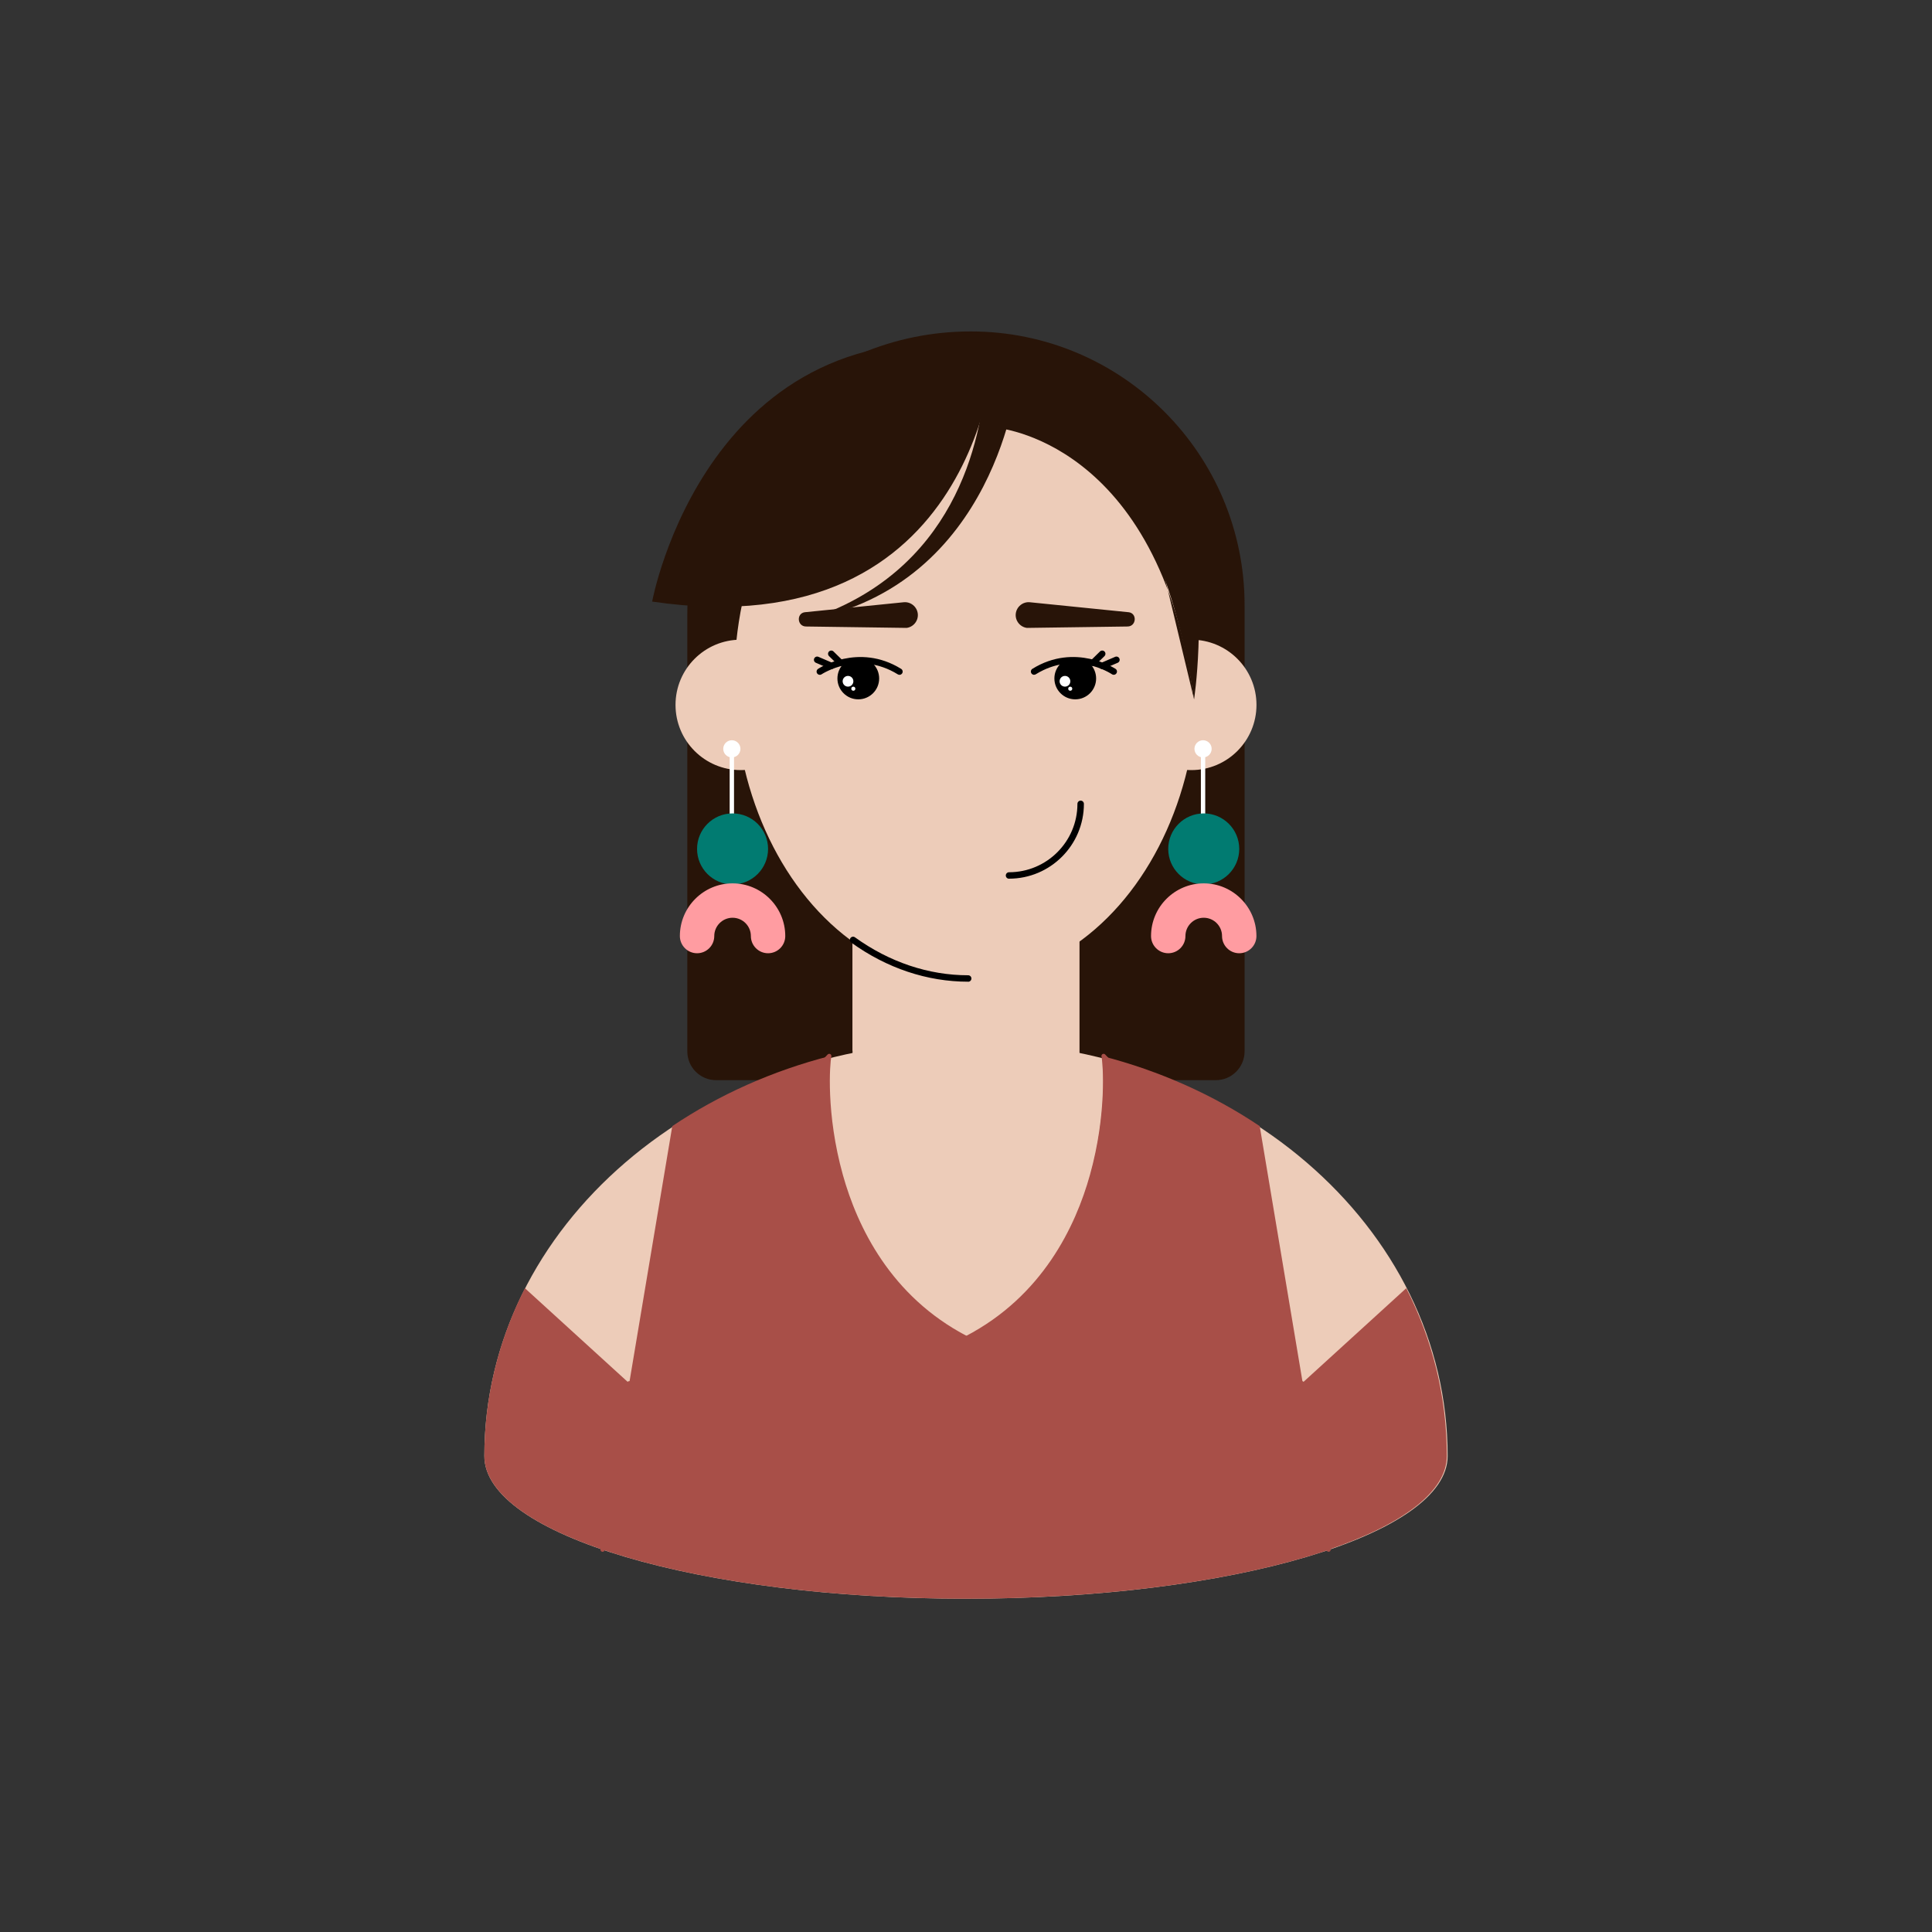 <?xml version="1.0" encoding="UTF-8"?><svg xmlns="http://www.w3.org/2000/svg" viewBox="0 0 400 400"><rect x="0" y="0" width="400" height="400" fill="#333333" stroke="none"/><defs><style>.cls-1{fill:#fff;}.cls-2{fill:#281408;}.cls-3{isolation:isolate;}.cls-4{fill:#017b71;}.cls-5{fill:#a84f48;}.cls-6{fill:#ff9ca1;}.cls-7{fill:#edccb9;}.cls-8{mix-blend-mode:multiply;}</style></defs><g class="cls-3"><g id="Layer_2"><g><path class="cls-2" d="M200.99,68.62h0c31.29,0,56.69,25.4,56.69,56.69v92.36c0,3.29-2.67,5.97-5.97,5.97h-103.44c-3.29,0-5.97-2.67-5.97-5.97V127.3c0-32.39,26.29-58.68,58.68-58.68Z"/><g class="cls-8"><ellipse class="cls-2" cx="200" cy="148.89" rx="54.11" ry="69.85"/></g><path class="cls-7" d="M200,215.62c-55.07,0-99.72,38.18-99.72,85.83,0,16.32,44.65,29.55,99.72,29.55s99.72-13.23,99.72-29.55c0-47.65-44.65-85.83-99.72-85.83Z"/><g><circle class="cls-7" cx="153.36" cy="145.94" r="13.5"/><circle class="cls-7" cx="246.64" cy="145.94" r="13.5"/><g class="cls-8"><path class="cls-7" d="M161.35,145.66c-.24,0-.47-.13-.59-.36-.03-.05-2.72-5.12-7.06-5.78-2.52-.39-5.17,.78-7.86,3.47-.26,.26-.68,.26-.94,0-.26-.26-.26-.68,0-.94,3.01-3.01,6.04-4.3,9.01-3.84,5.02,.77,7.92,6.25,8.04,6.49,.17,.33,.04,.73-.28,.9-.1,.05-.2,.08-.31,.08Z"/></g><g class="cls-8"><path class="cls-7" d="M238.65,145.66c-.1,0-.21-.02-.31-.08-.33-.17-.45-.57-.28-.9,.12-.23,3.02-5.71,8.04-6.49,2.97-.46,6,.84,9.01,3.84,.26,.26,.26,.68,0,.94-.26,.26-.68,.26-.94,0-2.69-2.69-5.33-3.86-7.86-3.47-4.35,.67-7.04,5.73-7.06,5.78-.12,.23-.35,.36-.59,.36Z"/></g></g><g><rect class="cls-7" x="176.51" y="157.53" width="46.99" height="83.04"/><g class="cls-8"><polygon class="cls-7" points="176.51 217.63 198.84 187.79 176.51 187.79 176.51 217.63"/></g></g><ellipse class="cls-7" cx="200" cy="140.96" rx="47.97" ry="61.92"/><g class="cls-8"><path class="cls-7" d="M207.2,160.16h-9c-3.35,0-6.07-2.72-6.07-6.07v-23.33c0-.37,.3-.67,.67-.67s.67,.3,.67,.67v23.33c0,2.61,2.12,4.73,4.73,4.73h9c.37,0,.67,.3,.67,.67s-.3,.67-.67,.67Z"/></g><g><circle cx="177.7" cy="140.47" r="4.32"/><circle class="cls-1" cx="175.57" cy="141.05" r="1.11"/><circle class="cls-1" cx="176.67" cy="142.59" r=".42"/></g><path class="cls-2" d="M187.62,130l-20.76-.29c-1.83-.03-2.02-2.75-.2-2.96h.04l20.39-2.06c1.46-.15,2.78,.93,2.93,2.39h0c.15,1.46-.93,2.78-2.39,2.93Z"/><g><path d="M186.22,139.71c-.12,0-.24-.03-.35-.1-8.12-5.03-15.68-.06-15.76-.01-.31,.21-.72,.12-.93-.18-.21-.31-.12-.72,.18-.93,.08-.06,8.36-5.5,17.21-.01,.31,.19,.41,.61,.22,.92-.13,.2-.34,.32-.57,.32Z"/><path d="M172.11,138.53c-.09,0-.18-.02-.26-.05l-2.93-1.26c-.34-.15-.5-.54-.35-.88,.15-.34,.54-.5,.88-.35l2.93,1.26c.34,.15,.5,.54,.35,.88-.11,.25-.36,.4-.61,.4Z"/><path d="M174.02,137.9c-.17,0-.34-.06-.47-.19l-1.91-1.87c-.26-.26-.27-.68-.01-.95,.26-.26,.68-.27,.94-.01l1.91,1.87c.26,.26,.27,.68,.01,.95-.13,.13-.3,.2-.48,.2Z"/></g><g><circle cx="222.62" cy="140.47" r="4.32"/><circle class="cls-1" cx="220.49" cy="141.05" r="1.11"/><circle class="cls-1" cx="221.58" cy="142.59" r=".42"/></g><g><path d="M214.1,139.71c-.22,0-.44-.11-.57-.32-.19-.31-.1-.73,.22-.92,8.84-5.48,17.12-.04,17.21,.01,.31,.21,.39,.62,.18,.93-.21,.31-.62,.39-.93,.18-.32-.21-7.67-5-15.76,.01-.11,.07-.23,.1-.35,.1Z"/><path d="M228.21,138.53c-.26,0-.51-.15-.61-.4-.15-.34,.01-.73,.35-.88l2.93-1.26c.34-.15,.73,.01,.88,.35,.15,.34-.01,.73-.35,.88l-2.93,1.26c-.09,.04-.18,.05-.26,.05Z"/><path d="M226.3,137.9c-.17,0-.35-.07-.48-.2-.26-.26-.25-.69,.01-.95l1.91-1.87c.26-.26,.69-.25,.94,.01,.26,.26,.25,.69-.01,.95l-1.91,1.87c-.13,.13-.3,.19-.47,.19Z"/></g><path d="M208.91,181.93c-.37,0-.67-.3-.67-.67s.3-.67,.67-.67c7.81,0,14.16-6.35,14.16-14.16,0-.37,.3-.67,.67-.67s.67,.3,.67,.67c0,8.54-6.95,15.49-15.49,15.49Z"/><path d="M200.45,203.25c-8.49,0-16.87-2.8-24.22-8.11-.3-.22-.37-.63-.15-.93,.22-.3,.63-.37,.93-.15,7.13,5.14,15.24,7.86,23.44,7.86,.37,0,.67,.3,.67,.67s-.3,.67-.67,.67Z"/><g><path class="cls-1" d="M151.52,185.33c-.25,0-.45-.2-.45-.45v-29.48c0-.25,.2-.45,.45-.45s.45,.2,.45,.45v29.48c0,.25-.2,.45-.45,.45Z"/><circle class="cls-1" cx="151.52" cy="155.04" r="1.78"/><circle class="cls-4" cx="151.67" cy="175.76" r="7.35"/><path class="cls-6" d="M159.02,197.36c-1.97,0-3.56-1.6-3.56-3.56,0-2.09-1.7-3.79-3.79-3.79s-3.79,1.7-3.79,3.79c0,1.97-1.6,3.56-3.56,3.56s-3.56-1.6-3.56-3.56c0-6.02,4.9-10.91,10.91-10.91s10.91,4.9,10.91,10.91c0,1.97-1.6,3.56-3.56,3.56Z"/></g><path class="cls-2" d="M212.7,130l20.76-.29c1.83-.03,2.02-2.75,.2-2.96h-.04l-20.39-2.06c-1.46-.15-2.78,.93-2.93,2.39h0c-.15,1.46,.93,2.78,2.39,2.93Z"/><path class="cls-2" d="M206.08,71.7s-2.83,62.88-71.06,52.85c0,0,11.32-61.63,71.06-52.85Z"/><path class="cls-2" d="M204.11,77.47c-.82,13.8-6.45,41.2-37.27,50.94,39.55-7.18,43.78-49.9,43.78-49.9-2.23-.45-4.4-.79-6.51-1.04Z"/><path class="cls-2" d="M208.91,80.11s29.85,9.01,38.31,64.69c0,0,10.69-69.24-38.31-64.69Z"/><path class="cls-2" d="M206.08,88.55s34.01,2.35,41.14,56.25l-14.08-58.65-29.13-11.73,2.07,14.14Z"/><g><path class="cls-1" d="M249.08,185.33c-.25,0-.45-.2-.45-.45v-29.48c0-.25,.2-.45,.45-.45s.45,.2,.45,.45v29.48c0,.25-.2,.45-.45,.45Z"/><circle class="cls-1" cx="249.08" cy="155.04" r="1.78"/><circle class="cls-4" cx="249.22" cy="175.76" r="7.35"/><path class="cls-6" d="M256.57,197.36c-1.97,0-3.56-1.6-3.56-3.56,0-2.09-1.7-3.79-3.79-3.79s-3.79,1.7-3.79,3.79c0,1.97-1.6,3.56-3.56,3.56s-3.56-1.6-3.56-3.56c0-6.02,4.9-10.91,10.91-10.91s10.91,4.9,10.91,10.91c0,1.97-1.6,3.56-3.56,3.56Z"/></g><path class="cls-5" d="M228.13,218.63c.88,4.03,2.16,42.35-28.13,58.3-30.29-15.95-29.02-54.26-28.13-58.3-11.99,3.07-23.04,8.05-32.68,14.52l-14.66,87.54,.13,.11c14.26,4.87,33.81,8.35,55.99,9.64h0c6.2,.35,12.6,.55,19.16,.56h.07s.08,0,.12,0,.08,0,.12,0h.07c6.55,0,12.96-.2,19.16-.57h0c22.18-1.28,41.73-4.76,55.99-9.63l.13-.11-14.66-87.54c-9.64-6.47-20.69-11.45-32.68-14.52Z"/><g class="cls-8"><path class="cls-5" d="M200,277.47c-.06,0-.13-.01-.19-.04l-43.84-20.98c-3.39-1.62-5.72-4.67-6.39-8.36s.42-7.37,3.01-10.08l18.77-19.69c.14-.14,.36-.18,.53-.09s.27,.29,.23,.49c-.3,1.39-1.16,11.83,2.39,24.54,2.98,10.66,9.85,25.11,25.71,33.37,.22,.11,.3,.38,.19,.59-.08,.16-.24,.25-.4,.25Zm-28.95-57.54l-17.82,18.69h0c-2.39,2.51-3.4,5.9-2.78,9.31,.63,3.41,2.78,6.22,5.9,7.71l36.78,17.6c-11.48-8.55-16.91-20.53-19.48-29.74-2.87-10.29-2.96-19.69-2.6-23.57Zm-18.14,18.38h0Z"/></g><g class="cls-8"><path class="cls-5" d="M200.16,277.47c-.16,0-.32-.09-.4-.25-.11-.22-.02-.48,.19-.59,15.85-8.26,22.73-22.7,25.71-33.37,3.55-12.71,2.69-23.15,2.39-24.54-.04-.2,.05-.39,.23-.49,.18-.09,.39-.06,.53,.09l18.77,19.69c2.59,2.72,3.69,6.39,3.01,10.08-.68,3.69-3.01,6.74-6.39,8.36l-43.84,20.98c-.06,.03-.13,.04-.19,.04Zm28.95-57.54c.36,3.88,.28,13.28-2.6,23.57-2.57,9.2-8,21.19-19.48,29.74l36.78-17.6c3.13-1.5,5.28-4.31,5.9-7.71,.63-3.41-.39-6.8-2.78-9.31h0l-17.82-18.69Z"/></g><path class="cls-5" d="M100.28,301.43c0,7.43,9.23,14.21,24.48,19.41l5.51-34.45-21.59-19.68c-5.4,10.63-8.4,22.37-8.4,34.72Z"/><path class="cls-5" d="M299.55,301.43c0,7.43-9.23,14.21-24.48,19.41l-5.51-34.45,21.59-19.68c5.4,10.63,8.4,22.37,8.4,34.72Z"/><g class="cls-8"><path class="cls-5" d="M124.76,321.28s-.05,0-.07,0c-.24-.04-.41-.27-.37-.51l5.51-34.45c.04-.24,.27-.41,.51-.37,.24,.04,.41,.27,.37,.51l-5.51,34.45c-.03,.22-.22,.37-.44,.37Z"/></g><g class="cls-8"><path class="cls-5" d="M275.07,321.28c-.22,0-.4-.16-.44-.37l-5.51-34.45c-.04-.24,.13-.47,.37-.51,.24-.04,.47,.13,.51,.37l5.51,34.45c.04,.24-.13,.47-.37,.51-.02,0-.05,0-.07,0Z"/></g></g></g></g></svg>